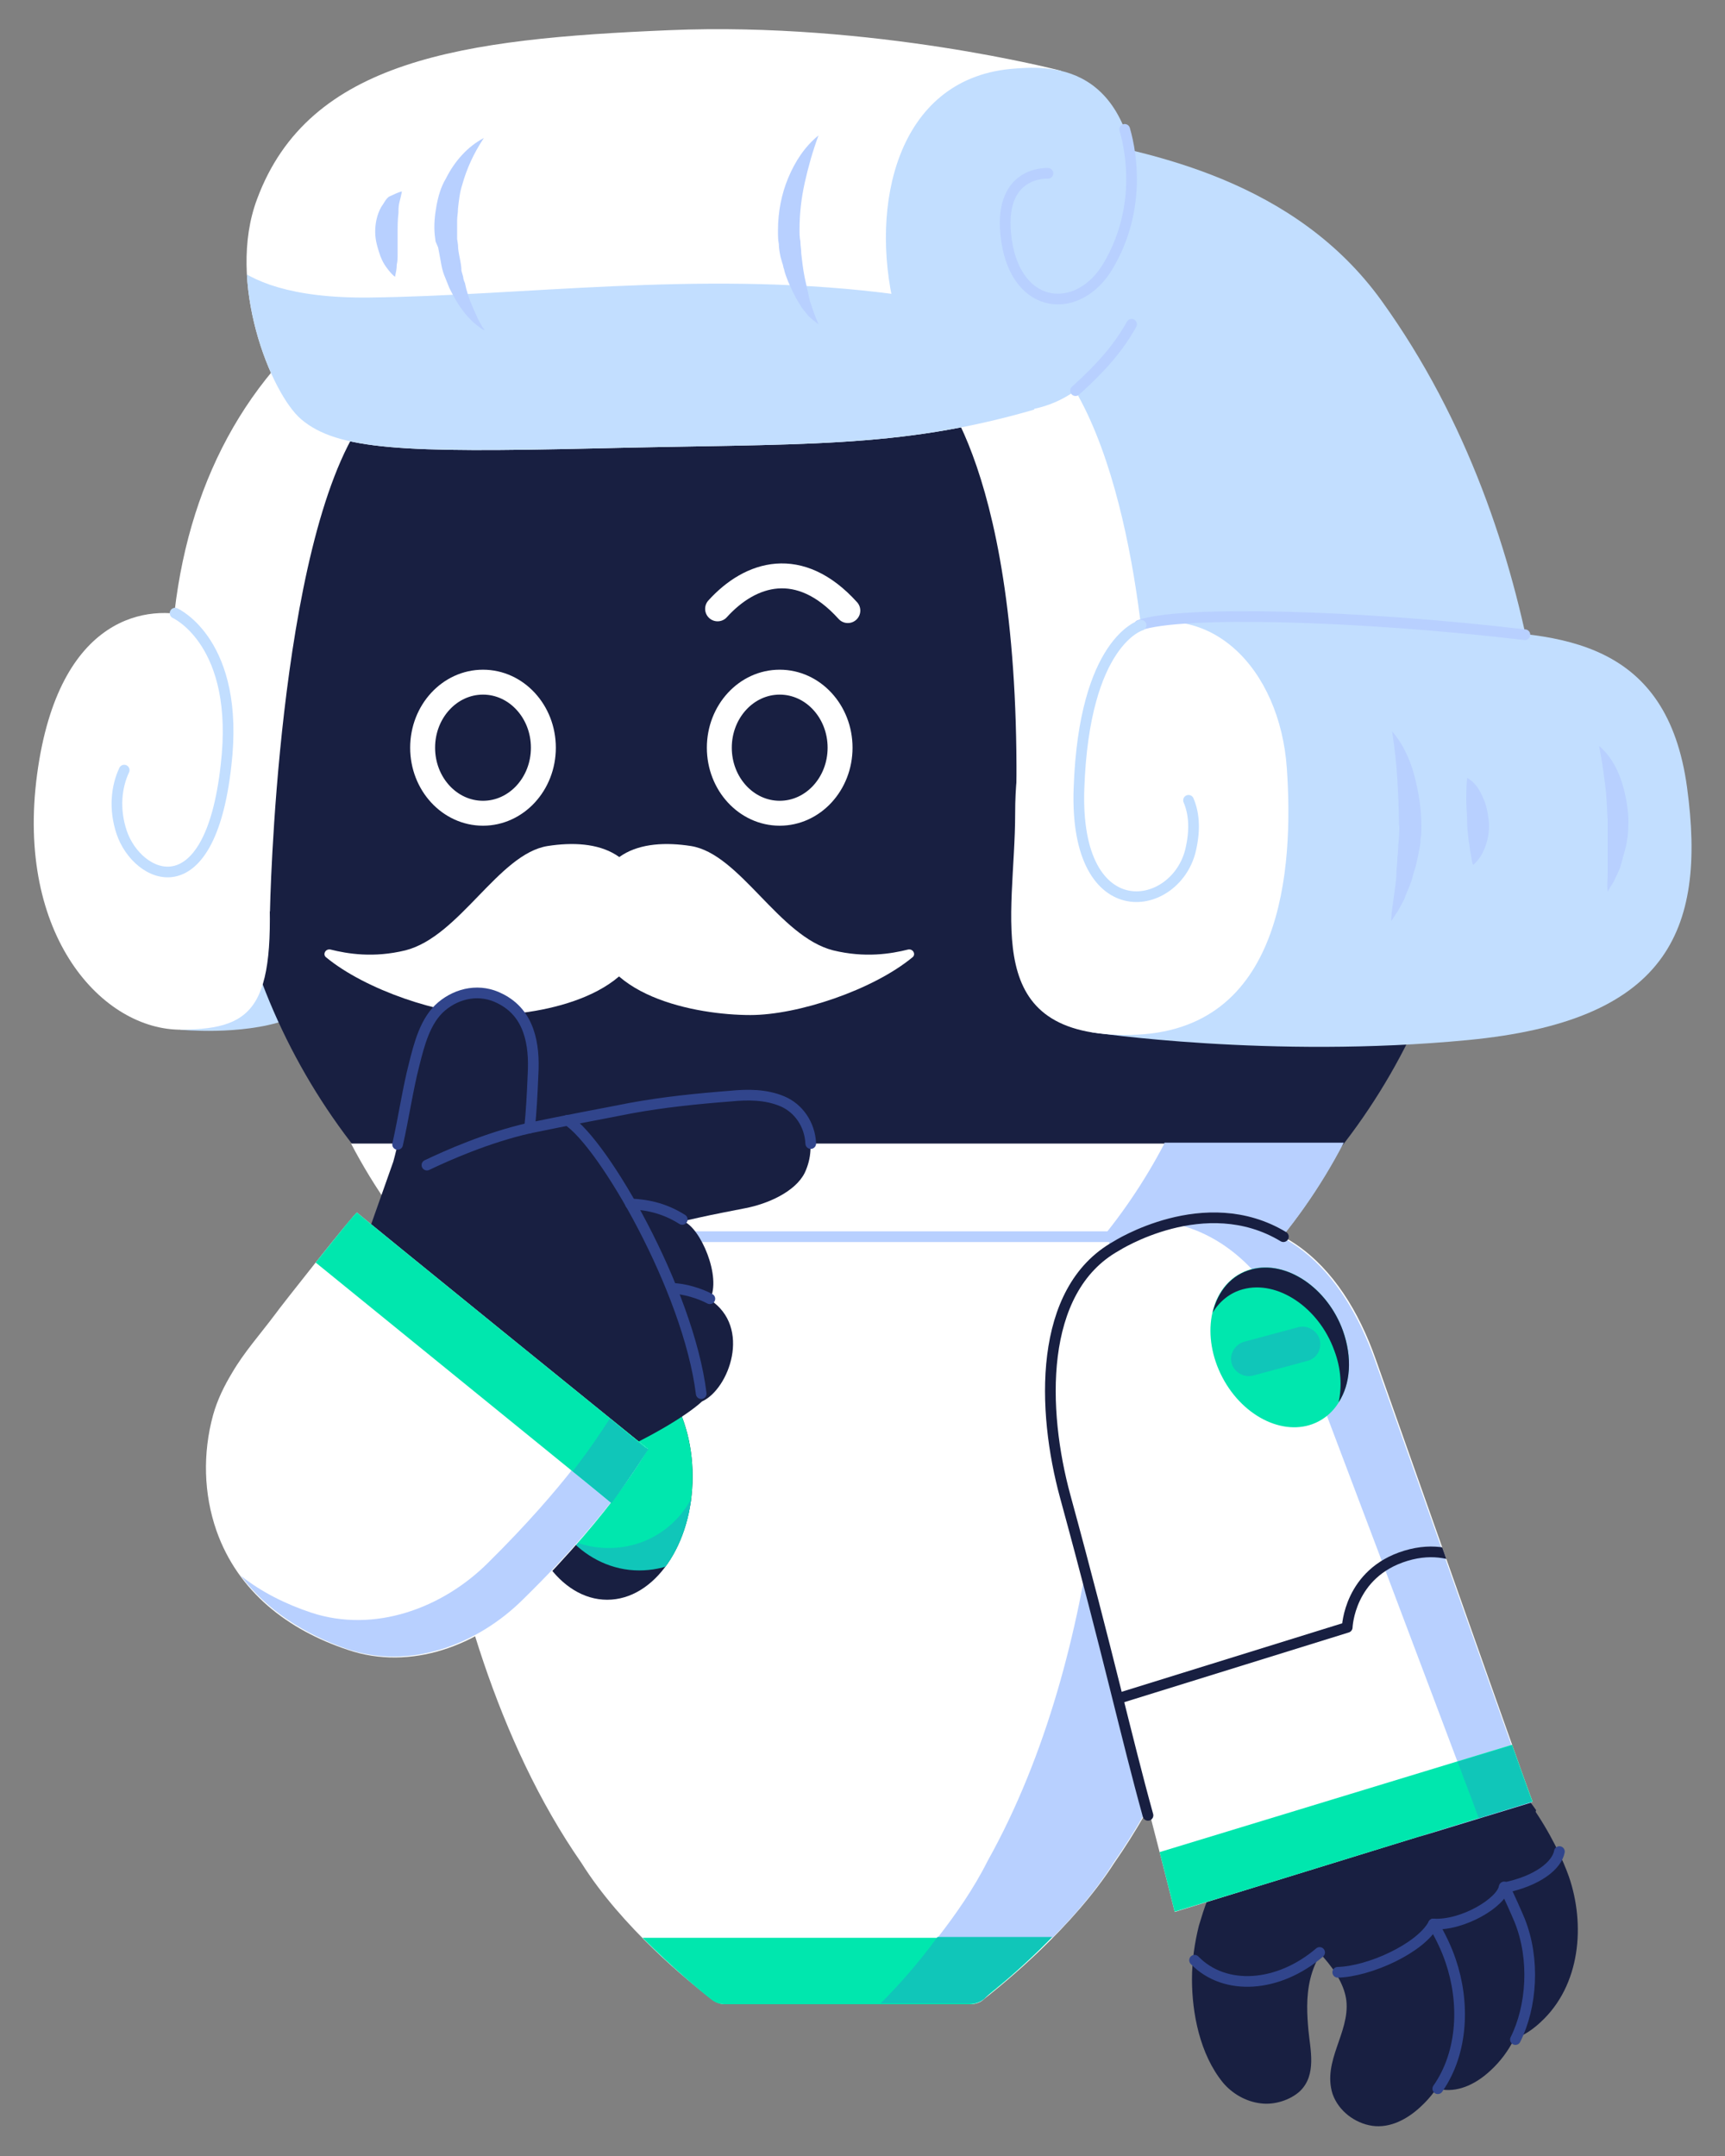 <?xml version="1.0" encoding="utf-8"?>
<!-- Generator: Adobe Illustrator 25.0.0, SVG Export Plug-In . SVG Version: 6.00 Build 0)  -->
<svg version="1.1" id="Layer_1" xmlns="http://www.w3.org/2000/svg" xmlns:xlink="http://www.w3.org/1999/xlink" x="0px" y="0px"
	 viewBox="0 0 200 250" style="enable-background:new 0 0 200 250;" xml:space="preserve">
<rect x="0" y="0" width="200" height="250" fill="#808080" stroke="none"/>
<g>
	<path style="fill:#C2DEFF;" d="M20.4,116.7l10.9-5.1l1.8,6.7c-5.2,1.8-12.2,1.1-12.2,1.1L20.4,116.7z"/>
	<g>
		<g>
			<g>
				<g>
					<g>
						<g>
							<g>
								<g>
									<g>
										<g>
											<circle style="fill:#181F41;" cx="98.3" cy="88.3" r="72.6"/>
											<path style="fill:#181F41;" d="M47.8,143.4c0,0,15.3,17.2,15.3,26.8h35.2h35.2c0-9.6,15.3-26.8,15.3-26.8H47.8z"/>
											<g>
												<path style="fill:#FFFFFF;" d="M40.7,132.6c10.8,20.7,32.5,34.9,57.5,34.9s46.7-14.1,57.5-34.9H40.7z"/>
											</g>
											<path style="fill:#B8D0FF;" d="M135,132.6c-9.3,17.8-26.6,30.7-47.1,34c3.4,0.5,6.9,0.8,10.4,0.8
												c25,0,46.7-14.1,57.5-34.9H135V132.6z"/>
										</g>
										<path style="fill:#FFFFFF;" d="M98.3,143.4H47.8c0,0,0,44.4,19.6,72.6c4.7,7.5,12.6,13.9,15.1,15.8c0.5,0.4,1,0.6,1.6,0.6
											h14.2h14.2c0.6,0,1.2-0.2,1.6-0.6c2.4-1.9,10.3-8.3,15.1-15.8c19.6-28.1,19.6-72.6,19.6-72.6H98.3z"/>
										
											<line style="fill:none;stroke:#B8D0FF;stroke-width:1.239;stroke-linejoin:round;stroke-miterlimit:10;" x1="47.8" y1="143.4" x2="148.7" y2="143.4"/>
									</g>
								</g>
								<g>
									<path style="fill:none;stroke:#FFFFFF;stroke-width:6.607;stroke-linecap:round;stroke-miterlimit:10;" d="M50.1,46.5
										c6.7-7.8,13.5-12.7,23.1-16.5"/>
									<circle style="fill:#FFFFFF;" cx="82.3" cy="26.7" r="3.6"/>
								</g>
							</g>
						</g>
					</g>
					<g>
						<path style="fill:#00E7AE;" d="M74.5,224.7c3.4,3.4,6.5,6,7.9,7.1c0.5,0.4,1,0.6,1.6,0.6h14.2h14.2c0.6,0,1.2-0.2,1.6-0.6
							c1.4-1.1,4.6-3.7,7.9-7.1H98.3H74.5z"/>
					</g>
					<g>
						<path style="fill:#B8D0FF;" d="M148.8,143.4h-20.2c0.3,15.1-0.3,47.7-14.1,72.4c-1.6,3.2-3.7,6.2-5.8,8.9H122
							c2.5-2.5,5.1-5.5,7.1-8.7C148.8,187.8,148.8,143.4,148.8,143.4z"/>
						<path style="fill:#10C6B9;" d="M102.1,232.3h10.5c0.6,0,1.2-0.2,1.6-0.6l0,0c0.1-0.1,0.1-0.1,0.2-0.2l0.1-0.1
							c0.1-0.1,0.1-0.1,0.2-0.2l0.1-0.1c0.1-0.1,0.2-0.1,0.2-0.2l0.1-0.1c0.1-0.1,0.2-0.1,0.3-0.2c0,0,0.1,0,0.1-0.1
							c0.1-0.1,0.2-0.2,0.4-0.3l0,0c1.6-1.3,3.8-3.3,6.1-5.6l0,0h-13.3C106.3,227.9,103.8,230.6,102.1,232.3z"/>
					</g>
				</g>
				<g>
					<g>
						<path style="fill:#181F41;" d="M148.3,222.2c0,0,28.4-7,29.8-12.3c-3.7-5.4-16.5-17.3-16.5-17.3l-24.3,14.3
							C137.3,206.9,141.9,217,148.3,222.2z"/>
					</g>
					<g>
						<path style="fill:#181F41;" d="M162.2,212.4c3.8,3.1,7.4,6.4,7.8,9.8c0.4,3.7-2.8,7-1.6,10.8c0.7,2,2.6,3.4,4.6,3.7
							c2.1,0.3,4.1-0.8,5.6-2.2c4.7-4.3,5.2-11.4,3.3-16.9c-1.3-3.7-5.9-13-13.9-16.7"/>
					</g>
					<g>
						<path style="fill:#181F41;" d="M156.2,223.4c-5.1,3.5-4.8,8.6-4.5,12c0.2,2.2,1,5.2-1,7.1c-1.1,1-2.9,1.6-4.5,1.4
							c-1.8-0.2-3.4-1.2-4.4-2.4c-2.7-3.3-3.6-8.1-3.6-12c0-2.1,0.3-4.2,0.8-6.2c0.3-1,0.6-2,1-3c0.2-0.4,1-2.9,1.5-2.9l8.9-1.3
							C150.1,215.9,155.8,218.5,156.2,223.4z"/>
					</g>
					<g>
						<path style="fill:#181F41;" d="M148.3,222.2c3.8,3.1,7.4,6.4,7.8,9.8c0.4,3.7-2.8,7-1.6,10.8c0.7,2,2.6,3.4,4.6,3.7
							c2.1,0.3,4.1-0.8,5.6-2.2c4.7-4.3,5.2-11.4,3.3-16.9c-1.3-3.7-3.6-7.1-6-10.2"/>
					</g>
					<g>
						<path style="fill:#181F41;" d="M156.4,218c3.8,3.1,7.4,6.4,7.8,9.8c0.4,3.7-2.8,7-1.6,10.8c0.7,2,2.6,3.4,4.6,3.7
							c2.1,0.3,4.1-0.8,5.6-2.2c4.7-4.3,5.2-11.4,3.3-16.9c-1.3-3.7-3.6-7.1-6-10.2"/>
					</g>
					
						<path style="fill:none;stroke:#31458C;stroke-width:1.239;stroke-linecap:round;stroke-linejoin:round;stroke-miterlimit:10;" d="
						M155.1,228.7c3.7-0.1,9.6-2.8,11.1-5.6"/>
					
						<path style="fill:none;stroke:#31458C;stroke-width:1.239;stroke-linecap:round;stroke-linejoin:round;stroke-miterlimit:10;" d="
						M166.2,223.1c3.4,0.2,7.9-2.5,8.2-4.3"/>
					
						<path style="fill:none;stroke:#31458C;stroke-width:1.239;stroke-linecap:round;stroke-linejoin:round;stroke-miterlimit:10;" d="
						M174.4,218.9c3.9-0.8,6.1-2.6,6.4-4.2"/>
					
						<path style="fill:none;stroke:#31458C;stroke-width:1.239;stroke-linecap:round;stroke-linejoin:round;stroke-miterlimit:10;" d="
						M153,226.4c-4.8,4.1-11,4.5-14.5,0.9"/>
				</g>
				
					<path style="fill:none;stroke:#31458C;stroke-width:1.239;stroke-linecap:round;stroke-linejoin:round;stroke-miterlimit:10;" d="
					M166.7,242.2c3-4.3,3.1-10.1,1.5-14.8c-0.5-1.5-1.2-2.9-2-4.3"/>
				
					<path style="fill:none;stroke:#31458C;stroke-width:1.239;stroke-linecap:round;stroke-linejoin:round;stroke-miterlimit:10;" d="
					M175.7,236.5c1.9-3.8,2.3-9.3,0.5-13.8c-0.5-1.2-1.1-2.5-1.7-3.8"/>
				<g>
					<path style="fill:#FFFFFF;" d="M159.5,157.6c-3.9-11.1-12-19.2-25.4-15c-13.4,4.1-13.7,19.6-10.6,31c9,33,12.7,48.1,12.7,48.1
						l41.5-12.8C177.6,208.9,170.9,189.8,159.5,157.6z"/>
					<path style="fill:#B8D0FF;" d="M151.4,157.7c12.6,33.3,20,53,20,53l-6.9,2.3l13.1-4c0,0-6.8-19.1-18.2-51.3
						c-3.7-10.4-10.9-18.1-22.8-15.7C143.7,143.8,148.5,150,151.4,157.7z"/>
					<g>
						<g>
							<defs>
								<path id="SVGID_1_" d="M159.5,157.6c-3.9-11.1-12-19.2-25.4-15c-13.4,4.1-13.7,19.6-10.6,31c9,33,12.7,48.1,12.7,48.1
									l41.5-12.8C177.6,208.9,170.9,189.8,159.5,157.6z"/>
							</defs>
							<clipPath id="SVGID_2_">
								<use xlink:href="#SVGID_1_"  style="overflow:visible;"/>
							</clipPath>
							<g style="clip-path:url(#SVGID_2_);">
								<path style="fill:#00E7AE;" d="M103.8,224.1c1.4,4.5,2.1,6.8,2.1,6.8l96.5-29.4c0,0-0.7-2.3-2.1-6.8L103.8,224.1z"/>
							</g>
						</g>
						<g>
							<defs>
								<path id="SVGID_3_" d="M159.5,157.6c-3.9-11.1-12-19.2-25.4-15c-13.4,4.1-13.7,19.6-10.6,31c9,33,12.7,48.1,12.7,48.1
									l41.5-12.8C177.6,208.9,170.9,189.8,159.5,157.6z"/>
							</defs>
							<clipPath id="SVGID_4_">
								<use xlink:href="#SVGID_3_"  style="overflow:visible;"/>
							</clipPath>
							<g style="clip-path:url(#SVGID_4_);">
								<path style="fill:#10C6B9;" d="M176.4,220.8l1.2-11.9c0,0-0.8-2.3-2.3-6.5l-6.3,1.9c1.6,4.2,2.4,6.4,2.4,6.4L176.4,220.8z"
									/>
							</g>
						</g>
						<g>
							<defs>
								<path id="SVGID_5_" d="M159.5,157.6c-3.9-11.1-12-19.2-25.4-15c-13.4,4.1-13.7,19.6-10.6,31c9,33,12.7,48.1,12.7,48.1
									l41.5-12.8C177.6,208.9,170.9,189.8,159.5,157.6z"/>
							</defs>
							<clipPath id="SVGID_6_">
								<use xlink:href="#SVGID_5_"  style="overflow:visible;"/>
							</clipPath>
							<g style="clip-path:url(#SVGID_6_);">
								
									<ellipse transform="matrix(0.885 -0.465 0.465 0.885 -55.645 86.914)" style="fill:#00E7AE;" cx="148.4" cy="156.3" rx="7.5" ry="9.7"/>
								<g>
									<path style="fill:#10C6B9;" d="M151.6,157.8l-6.3,1.7c-1.1,0.3-2.2-0.4-2.5-1.4c-0.3-1.1,0.4-2.2,1.4-2.5l6.3-1.7
										c1.1-0.3,2.2,0.4,2.5,1.4C153.3,156.4,152.7,157.5,151.6,157.8z"/>
								</g>
								<path style="fill:#181F41;" d="M155.7,154.3c-1.8-5-6.6-8.2-10.6-7.1c-2.3,0.6-3.9,2.5-4.5,5c0.8-1.3,2-2.3,3.5-2.7
									c4-1.1,8.8,2.1,10.6,7.1c0.8,2.1,0.9,4.2,0.5,6C156.6,160.5,156.8,157.4,155.7,154.3z"/>
							</g>
						</g>
						<g>
							<defs>
								<path id="SVGID_7_" d="M159.5,157.6c-3.9-11.1-12-19.2-25.4-15c-13.4,4.1-13.7,19.6-10.6,31c9,33,12.7,48.1,12.7,48.1
									l41.5-12.8C177.6,208.9,170.9,189.8,159.5,157.6z"/>
							</defs>
							<clipPath id="SVGID_8_">
								<use xlink:href="#SVGID_7_"  style="overflow:visible;"/>
							</clipPath>
							
								<path style="clip-path:url(#SVGID_8_);fill:none;stroke:#181F41;stroke-width:1.239;stroke-linecap:round;stroke-linejoin:round;stroke-miterlimit:10;" d="
								M200.8,176.1l-27.6,7.6c0,0-3.6-5.3-10.2-3.3s-6.8,8.3-6.8,8.3l-32.2,10"/>
						</g>
					</g>
				</g>
				<g>
					<ellipse style="fill:#FFFFFF;" cx="157.3" cy="88.3" rx="20.4" ry="26"/>
					<path style="fill:#B8D0FF;" d="M170.6,68.5c2.3,4.2,3.7,9.3,3.7,14.9c0,14.3-9.1,26-20.4,26c-5,0-9.7-2.3-13.2-6.2
						c3.7,6.7,9.8,11.1,16.7,11.1c11.3,0,20.4-11.6,20.4-26C177.7,80.4,175,73.3,170.6,68.5z"/>
					
						<path style="fill:none;stroke:#181F41;stroke-width:1.239;stroke-linecap:round;stroke-linejoin:round;stroke-miterlimit:10;" d="
						M157.3,114.3c7.1-4,7.8-16.2,7.8-26s-0.7-22-7.8-26"/>
					<ellipse style="fill:#00E7AE;" cx="162.9" cy="88.3" rx="11.8" ry="15.1"/>
					<path style="fill:#181F41;" d="M162.9,73.2c-0.6,0-1.1,0.1-1.7,0.2c5.7,1.1,10.1,7.3,10.1,14.9s-4.4,13.9-10.1,14.9
						c0.6,0.1,1.1,0.2,1.7,0.2c6.5,0,11.8-6.8,11.8-15.1S169.4,73.2,162.9,73.2z"/>
					<g>
						<path style="fill:#10C6B9;" d="M165.1,90.7h-7.8c-1.3,0-2.4-1.1-2.4-2.4s1.1-2.4,2.4-2.4h7.8c1.3,0,2.4,1.1,2.4,2.4
							S166.4,90.7,165.1,90.7z"/>
					</g>
				</g>
				<g>
					<g>
						<ellipse style="fill:#181F41;" cx="70.4" cy="171.2" rx="9.9" ry="14.3"/>
					</g>
					<g>
						<g>
							<defs>
								<ellipse id="SVGID_9_" cx="70.4" cy="171.2" rx="9.9" ry="14.3"/>
							</defs>
							<clipPath id="SVGID_10_">
								<use xlink:href="#SVGID_9_"  style="overflow:visible;"/>
							</clipPath>
							<g style="clip-path:url(#SVGID_10_);">
								<circle style="fill:#00E7AE;" cx="74.2" cy="171.2" r="10.8"/>
								<path style="fill:#10C6B9;" d="M78.5,161.3c1.8,1.9,2.9,4.5,2.9,7.4c0,6-4.8,10.8-10.8,10.8c-1.6,0-3-0.3-4.4-0.9
									c2,2.1,4.8,3.5,7.9,3.5c6,0,10.8-4.8,10.8-10.8C85,166.7,82.3,162.9,78.5,161.3z"/>
								<path style="fill:none;stroke:#FFFFFF;stroke-width:6.607;stroke-linecap:round;stroke-miterlimit:10;" d="M72.7,163.9
									c-2.4,0.6-4.5,2.6-5.4,4.9"/>
							</g>
						</g>
					</g>
				</g>
				
					<path style="fill:none;stroke:#181F41;stroke-width:1.239;stroke-linecap:round;stroke-linejoin:round;stroke-miterlimit:10;" d="
					M133.1,210.5c-2.5-9-4.6-18.7-9.6-37c-2.7-9.9-3.2-23.9,5.9-29c0,0,10.3-6.6,19.4-1.1"/>
			</g>
		</g>
		<g>
			<path style="fill:#FFFFFF;" d="M37.8,111c-0.4-0.3-0.1-1,0.5-0.9c2,0.5,5,1,8.7,0.1c6.3-1.6,10.8-11.2,16.5-12.1
				c5.8-0.9,11.5,0.6,11.3,9c-0.2,8.3-11.9,10.6-18.2,10.6C51.1,117.7,42.4,114.8,37.8,111z"/>
			<path style="fill:#FFFFFF;" d="M105.8,111c0.4-0.3,0.1-1-0.5-0.9c-2,0.5-5,1-8.7,0.1c-6.3-1.6-10.8-11.2-16.5-12.1
				c-5.8-0.9-11.5,0.6-11.3,9s11.9,10.6,18.2,10.6C92.5,117.7,101.2,114.8,105.8,111z"/>
		</g>
		<g>
			<g>
				
					<ellipse style="fill:none;stroke:#FFFFFF;stroke-width:2.89;stroke-linecap:round;stroke-linejoin:round;stroke-miterlimit:10;" cx="56" cy="86.7" rx="7" ry="7.6"/>
				
					<ellipse style="fill:none;stroke:#FFFFFF;stroke-width:2.89;stroke-linecap:round;stroke-linejoin:round;stroke-miterlimit:10;" cx="90.4" cy="86.7" rx="7" ry="7.6"/>
			</g>
		</g>
		<g>
			<g>
				<g>
					<path style="fill:#181F41;" d="M90.7,127.7c-1.9-0.8-4-0.8-6-0.6c-3.9,0.3-7.8,0.7-11.6,1.4c-2.5,0.5-7.4,1.4-11.7,2.3
						c0.2-1.9,0.3-3.8,0.4-6.2c0.2-3.5-0.4-7.1-3.8-8.8c-2.3-1.2-4.9-0.7-6.8,0.9c-1.9,1.6-2.6,4.4-3.2,6.8
						c-0.9,3.3-1.4,7.6-2.4,11.2l-7,19.8l21,17.2c4.2,1,18-5.7,21.8-9.2c3.1-1.4,5.8-8.6,0.9-11.8c1.4-2.6-1.1-8.4-3.1-9.1
						c3.1-0.7,3.1-0.7,7.2-1.5c2.6-0.5,5.8-1.9,6.9-4.1C94.9,132.6,93.5,128.9,90.7,127.7z"/>
				</g>
				
					<path style="fill:none;stroke:#31458C;stroke-width:1.239;stroke-linecap:round;stroke-linejoin:round;stroke-miterlimit:10;" d="
					M49.5,135.1c2.3-1.1,7-3.2,11.9-4.3"/>
				
					<path style="fill:none;stroke:#31458C;stroke-width:1.239;stroke-linecap:round;stroke-linejoin:round;stroke-miterlimit:10;" d="
					M73.1,139.6c2.2,0.1,4.1,0.6,6,1.8"/>
				
					<path style="fill:none;stroke:#31458C;stroke-width:1.239;stroke-linecap:round;stroke-linejoin:round;stroke-miterlimit:10;" d="
					M77.9,149.4c1.4,0,3.3,0.6,4.4,1.2"/>
				
					<path style="fill:none;stroke:#31458C;stroke-width:1.239;stroke-linecap:round;stroke-linejoin:round;stroke-miterlimit:10;" d="
					M65.8,129.9c4.1,2.6,14,19.6,15.5,31.7"/>
				
					<path style="fill:none;stroke:#31458C;stroke-width:1.239;stroke-linecap:round;stroke-linejoin:round;stroke-miterlimit:10;" d="
					M94,132.6c-0.1-2.2-1.4-4.1-3.3-4.9c-1.9-0.8-4-0.8-6-0.6c-3.9,0.3-7.8,0.7-11.6,1.4c-2.5,0.5-7.4,1.4-11.7,2.3
					c0.2-1.9,0.3-3.8,0.4-6.2c0.2-3.5-0.4-7.1-3.8-8.8c-2.3-1.2-4.9-0.7-6.8,0.9c-1.9,1.6-2.6,4.4-3.2,6.8c-0.7,2.7-1.2,6.1-1.9,9.2
					"/>
			</g>
			<g>
				<path style="fill:#FFFFFF;" d="M26.9,159.2c-0.9,1.5-1.7,3.1-2.2,4.9c-1.2,4.4-1.1,9.1,0.4,13.4c2.5,7.1,8.3,11.5,15.2,13.8
					c7.3,2.5,15.2-0.5,20.5-5.8C71.6,174.7,75.1,168,75.1,168s-33.7-27.3-33.7-27.4c-0.2-0.1-9.1,11.2-9.5,11.8
					C30.1,154.8,28.3,156.8,26.9,159.2z"/>
				<g>
					<path style="fill:#B8D0FF;" d="M70.6,164.4c-1.1,1.8-5,7.9-14,16.8c-5.3,5.3-13.2,8.2-20.5,5.8c-3-1-5.8-2.4-8.2-4.3
						c3,4,7.4,6.8,12.3,8.5c7.3,2.5,15.2-0.5,20.5-5.8C71.6,174.7,75.1,168,75.1,168S73.3,166.6,70.6,164.4z"/>
					<g>
						<path style="fill:#00E7AE;" d="M70.8,174.2c3.1-3.9,4.3-6.2,4.3-6.2s-33.7-27.3-33.7-27.4c-0.1-0.1-2.4,2.8-4.8,5.8
							C43,151.6,64.4,169,70.8,174.2z"/>
						<g>
							<path style="fill:#10C6B9;" d="M75,168.3L75,168.3c0-0.1,0.1-0.1,0.1-0.1l0,0c0-0.1,0.1-0.1,0.1-0.1s-0.1-0.1-0.3-0.2
								c0,0,0,0-0.1,0c-0.6-0.5-2.1-1.7-4.1-3.4c-0.6,0.9-1.9,3-4.3,6.1c1.9,1.5,3.4,2.8,4.5,3.7l0,0C73.3,171,74.6,168.9,75,168.3z
								"/>
						</g>
					</g>
				</g>
			</g>
		</g>
		
			<path style="fill:none;stroke:#FFFFFF;stroke-width:2.89;stroke-linecap:round;stroke-linejoin:round;stroke-miterlimit:10;" d="
			M83.2,70.6c3.8-4.2,9.5-6,15.1,0.2"/>
		<g>
			<g>
				<path style="fill:#FFFFFF;" d="M37.4,37.2C26.2,46.6,20.3,60.4,19.8,77c-0.4,16.6,11.5,28.7,11.5,28.7s0.8-42.7,10.8-57
					L37.4,37.2z"/>
				<path style="fill:#C2DEFF;" d="M122.5,15.7c11.1,1.9,27.7,5.3,37.7,19.2s15.1,29.6,17.6,43.3l-51.4,1.6l-12.1-53.4L122.5,15.7z"
					/>
				<path style="fill:#FFFFFF;" d="M22.5,71.6C17.4,70,6.8,71.1,4.3,89.8s7.6,29.7,16.8,29.6c8.7-0.1,11.1-2.8,9.9-19.8
					C29.6,79.4,26,72.6,22.5,71.6z"/>
				<path style="fill:#FFFFFF;" d="M108,44.1c0,0,10.7,9.9,9.8,50.2l15.3-12.1c0,0-0.9-28-10.6-40.1L108,44.1z"/>
				<path style="fill:#C2DEFF;" d="M126.6,119.7c0,0,20.7,3.1,43.6,0.9s27.7-12.4,25.4-29.3s-14.4-18-26.9-18.2S135.5,72,135.5,72
					L126.6,119.7z"/>
				<path style="fill:#FFFFFF;" d="M129.7,73.2c-7.6,3.1-12,9-12,21.1c0,12.2-4.3,26,13.4,25.7s18.9-19.3,18.1-30.9
					S140.2,68.9,129.7,73.2z"/>
				<path style="fill:#FFFFFF;" d="M29.8,23.1c-3.6,9.6,1.6,22.5,5.1,25.5c4.2,3.6,12,3.9,33.9,3.4c24.2-0.6,35.2,0.1,51.1-4.5
					L123,8.2c0,0-21.8-5.7-45.4-4.7C53.6,4.5,35.8,6.9,29.8,23.1z"/>
				<path style="fill:#C2DEFF;" d="M117.1,8c-13.1,1.3-16.3,15.8-13.4,27.7s9.7,12.9,15.7,11.8c6-1,13.1-6.6,12.6-23.7
					C131.4,6.9,121.5,7.6,117.1,8z"/>
				<g>
					<g>
						<defs>
							<path id="SVGID_11_" d="M29.8,23.1c-3.6,9.6,1.6,22.5,5.1,25.5c4.2,3.6,12,3.9,33.9,3.4c24.2-0.6,35.2,0.1,51.1-4.5L123,8.2
								c0,0-21.8-5.7-45.4-4.7C53.6,4.5,35.8,6.9,29.8,23.1z"/>
						</defs>
						<clipPath id="SVGID_12_">
							<use xlink:href="#SVGID_11_"  style="overflow:visible;"/>
						</clipPath>
						<path style="clip-path:url(#SVGID_12_);fill:#C2DEFF;" d="M24.4,26.4c0,0,0.2,8.3,18.4,8.1c17.8-0.2,38-3.1,59.2-0.6
							s29.1,12.5,29.1,12.5l-20.7,10.1L33.7,55L24.4,26.4z"/>
					</g>
				</g>
				
					<path style="fill:none;stroke:#B8D0FF;stroke-width:1.239;stroke-linecap:round;stroke-linejoin:round;stroke-miterlimit:10;" d="
					M124.7,45.3c3-2.7,5-5,6.5-7.7"/>
			</g>
			<path style="fill:#B8D0FF;" d="M56.1,16c-1.2,1.8-2,3.6-2.5,5.4c-0.3,0.9-0.4,1.9-0.5,2.8c0,0.5-0.1,0.9-0.1,1.4v0.7
				c0,0.2,0,0.5,0,0.7v0.7l0.1,0.7c0,0.5,0.1,1,0.2,1.5c0.1,0.5,0.2,1,0.2,1.5l0.2,0.7c0,0.2,0.1,0.5,0.2,0.7c0.2,1,0.5,1.9,0.9,2.8
				c0.4,0.9,0.8,1.9,1.4,2.7c-0.5-0.2-0.9-0.6-1.3-0.9c-0.4-0.4-0.8-0.8-1.1-1.2c-0.7-0.9-1.2-1.8-1.7-2.8c-0.2-0.5-0.4-1-0.6-1.5
				c-0.2-0.5-0.3-1-0.4-1.6c-0.1-0.5-0.2-1.1-0.3-1.6L50.5,28l-0.1-0.8c-0.1-1.1,0-2.2,0.2-3.3c0.2-1.1,0.5-2.2,1.1-3.2
				C52.7,18.7,54.2,17,56.1,16z"/>
			<path style="fill:#B8D0FF;" d="M46.6,22.2c-0.1,0.5-0.2,0.9-0.3,1.3s-0.1,0.8-0.1,1.2c-0.1,0.8-0.1,1.5-0.1,2.3s0,1.6,0,2.4
				c0,0.4,0,0.9-0.1,1.3c0,0.5-0.1,0.9-0.2,1.4c-0.4-0.3-0.7-0.7-1-1.1s-0.5-0.8-0.7-1.3c-0.3-0.9-0.6-1.8-0.6-2.8s0.2-2,0.7-2.9
				c0.3-0.4,0.5-0.9,0.9-1.2C45.6,22.6,46.1,22.3,46.6,22.2z"/>
			<path style="fill:#B8D0FF;" d="M94.9,15.7c-0.7,1.9-1.2,3.7-1.6,5.5c-0.4,1.8-0.6,3.6-0.6,5.4c0,0.5,0,0.9,0.1,1.4
				c0,0.5,0.1,0.9,0.1,1.4c0.1,0.9,0.2,1.8,0.4,2.8c0.2,0.9,0.4,1.8,0.6,2.7c0.3,0.9,0.6,1.8,1,2.7c-0.4-0.3-0.8-0.6-1.2-1
				c-0.3-0.4-0.7-0.8-0.9-1.2c-0.6-0.9-1-1.8-1.4-2.7c-0.2-0.5-0.4-1-0.5-1.5c-0.1-0.2-0.1-0.5-0.2-0.7l-0.2-0.7
				c-0.1-0.5-0.2-1-0.2-1.5c-0.1-0.5-0.1-1-0.1-1.6c0-2.1,0.4-4.2,1.2-6.1C92.2,18.7,93.3,17,94.9,15.7z"/>
			
				<path style="fill:none;stroke:#C2DEFF;stroke-width:1.239;stroke-linecap:round;stroke-linejoin:round;stroke-miterlimit:10;" d="
				M20.3,71.1c0,0,7.6,3.4,5.9,17.7c-1.9,17-10.3,13.1-12.1,7.7c-0.9-2.7-0.6-5.3,0.3-7.2"/>
			
				<path style="fill:none;stroke:#B8D0FF;stroke-width:1.239;stroke-linecap:round;stroke-linejoin:round;stroke-miterlimit:10;" d="
				M121.5,20.1c0,0-6-0.4-4.8,7.8s8.4,8.7,11.8,2.9c3.7-6.3,2.8-12.7,1.9-15.8"/>
			<path style="fill:#B8D0FF;" d="M161.4,84.8c1.3,1.5,2.1,3.3,2.6,5.2c0.5,1.9,0.8,3.9,0.8,5.8c0,0.5,0,1-0.1,1.5
				c0,0.5-0.1,1-0.2,1.5c-0.1,0.5-0.2,1-0.3,1.4c-0.1,0.5-0.3,0.9-0.4,1.4c-0.2,0.9-0.7,1.8-1,2.7c-0.2,0.4-0.5,0.9-0.7,1.3
				c-0.3,0.4-0.5,0.8-0.8,1.2c0-1,0.2-1.9,0.3-2.8s0.3-1.8,0.3-2.8c0-0.5,0.1-0.9,0.1-1.4s0.1-0.9,0.1-1.4s0.1-0.9,0.1-1.4
				s0.1-0.9,0-1.4c0-1.8-0.1-3.6-0.2-5.4C161.9,88.6,161.7,86.7,161.4,84.8z"/>
			<path style="fill:#B8D0FF;" d="M170.1,90.2c0.9,0.5,1.4,1.3,1.8,2.2c0.4,0.8,0.6,1.8,0.7,2.7c0.1,0.9,0,1.9-0.3,2.8
				s-0.7,1.7-1.5,2.4c-0.2-0.5-0.2-0.9-0.3-1.4c-0.1-0.4-0.1-0.8-0.2-1.3c-0.1-0.8-0.2-1.6-0.2-2.4s-0.1-1.6-0.1-2.4
				C170,92,170,91.2,170.1,90.2z"/>
			<path style="fill:#B8D0FF;" d="M185.4,86.5c1.2,1,2,2.4,2.5,3.8s0.8,3,0.9,4.5c0,0.8,0,1.5-0.1,2.3c-0.1,0.4-0.1,0.8-0.2,1.1
				c-0.1,0.4-0.2,0.7-0.3,1.1s-0.2,0.7-0.3,1.1s-0.3,0.7-0.4,1c-0.2,0.3-0.3,0.7-0.5,1s-0.4,0.6-0.6,1c-0.1-0.8,0-1.5,0-2.2
				c0-0.4,0-0.7,0-1.1c0-0.2,0-0.4,0-0.5v-0.5c0-0.4,0-0.7,0-1s0-0.7,0-1s0-0.7,0-1v-1c-0.1-1.4-0.1-2.7-0.3-4.1
				C185.9,89.4,185.7,88,185.4,86.5z"/>
			
				<path style="fill:none;stroke:#B8D0FF;stroke-width:1.239;stroke-linecap:round;stroke-linejoin:round;stroke-miterlimit:10;" d="
				M132.1,72.5c4.7-1.7,25.2-1.2,44.7,1.1"/>
			
				<path style="fill:none;stroke:#C2DEFF;stroke-width:1.239;stroke-linecap:round;stroke-linejoin:round;stroke-miterlimit:10;" d="
				M132.3,72.5c0,0-6.6,1.8-7.2,18.9c-0.6,16.6,11.5,14.4,13,6.9c0.5-2.3,0.3-4.1-0.3-5.5"/>
		</g>
	</g>
</g>
</svg>
